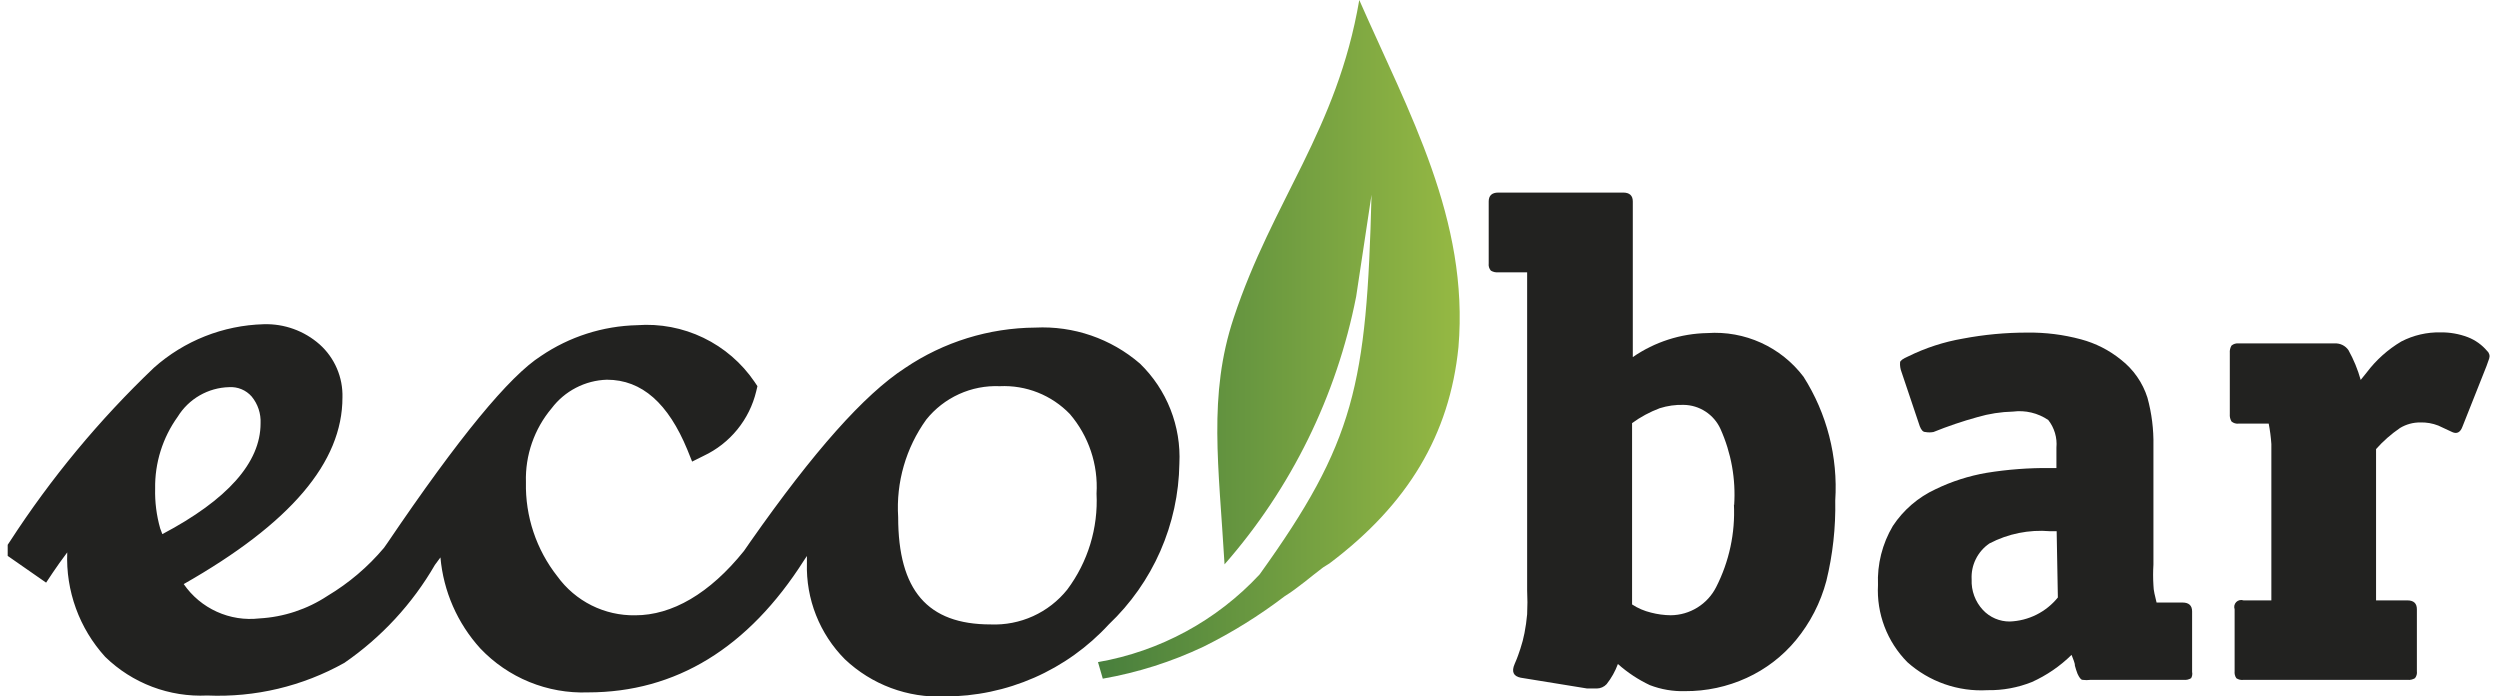 <svg width="158" height="44" viewBox="0 0 158 44" fill="none" xmlns="http://www.w3.org/2000/svg">
<g clip-path="url(#clip0_686_4098)">
<path fill-rule="evenodd" clip-rule="evenodd" d="M85.906 0C84.494 8.257 80.442 12.628 77.968 20.095C76.344 24.982 77.027 29.43 77.391 35.667C81.606 30.858 84.476 25.02 85.709 18.744L86.68 12.309C86.376 24.315 85.618 27.942 79.607 36.305C76.898 39.217 73.311 41.163 69.393 41.845L69.696 42.892C71.897 42.508 74.036 41.829 76.056 40.873C77.864 39.977 79.581 38.91 81.186 37.686C82.02 37.17 82.885 36.411 83.614 35.865L84.024 35.607C88.987 31.873 91.613 27.471 92.174 21.947C92.857 13.887 89.032 7.118 85.906 0Z" fill="url(#paint0_linear_686_4098)"/>
<path d="M72.048 22.981C70.217 21.399 67.847 20.584 65.431 20.704C62.498 20.725 59.636 21.612 57.205 23.254C54.609 24.939 51.422 28.536 47.43 34.227L47.02 34.819C44.85 37.521 42.467 38.887 40.145 38.887C39.188 38.903 38.241 38.688 37.385 38.26C36.529 37.831 35.789 37.203 35.227 36.428C33.894 34.736 33.191 32.632 33.239 30.478C33.187 28.773 33.765 27.109 34.863 25.804C35.273 25.261 35.8 24.817 36.404 24.505C37.008 24.192 37.674 24.019 38.354 23.998C40.585 23.998 42.239 25.515 43.438 28.414L43.742 29.173L44.471 28.809C45.295 28.422 46.023 27.853 46.598 27.146C47.173 26.44 47.582 25.613 47.794 24.726L47.87 24.407L47.688 24.134C46.874 22.938 45.76 21.978 44.457 21.349C43.154 20.72 41.709 20.445 40.266 20.552C38.098 20.603 35.99 21.278 34.195 22.495C32.192 23.77 29.005 27.64 24.482 34.318L24.269 34.622C23.257 35.825 22.051 36.85 20.702 37.657C19.417 38.506 17.93 38.998 16.392 39.084C15.473 39.19 14.543 39.044 13.701 38.661C12.858 38.279 12.136 37.675 11.611 36.914C18.365 33.074 21.643 29.219 21.643 25.121C21.661 24.491 21.541 23.864 21.292 23.285C21.043 22.705 20.671 22.187 20.201 21.767C19.228 20.907 17.963 20.451 16.665 20.491C14.102 20.561 11.645 21.534 9.729 23.239C6.274 26.533 3.218 30.221 0.622 34.227L0.167 34.91L2.914 36.823L3.339 36.185C3.582 35.821 3.886 35.396 4.25 34.91C4.149 37.341 5.011 39.713 6.648 41.513C7.498 42.34 8.509 42.985 9.619 43.405C10.729 43.825 11.913 44.013 13.098 43.956C16.123 44.087 19.124 43.372 21.765 41.892C24.108 40.278 26.063 38.163 27.487 35.7L27.836 35.229C28.024 37.37 28.91 39.391 30.355 40.981C31.227 41.9 32.284 42.623 33.456 43.102C34.629 43.581 35.889 43.805 37.155 43.759C42.71 43.759 47.294 40.951 50.815 35.411L50.997 35.138C50.997 35.29 50.997 35.441 50.997 35.593C50.964 36.715 51.16 37.832 51.572 38.875C51.984 39.919 52.604 40.868 53.395 41.664C54.234 42.458 55.224 43.076 56.306 43.48C57.388 43.884 58.54 44.067 59.694 44.017C61.645 44.018 63.575 43.613 65.362 42.83C67.149 42.046 68.754 40.9 70.075 39.464C71.459 38.151 72.567 36.576 73.333 34.83C74.099 33.083 74.509 31.201 74.537 29.295C74.595 28.126 74.402 26.958 73.973 25.869C73.544 24.781 72.888 23.796 72.048 22.981ZM62.608 39.464C58.616 39.464 56.764 37.308 56.764 32.679C56.626 30.482 57.253 28.304 58.54 26.517C59.094 25.826 59.804 25.274 60.611 24.908C61.417 24.541 62.299 24.37 63.185 24.407C64.006 24.368 64.827 24.505 65.591 24.808C66.355 25.112 67.046 25.576 67.617 26.168C68.808 27.561 69.412 29.362 69.301 31.192C69.411 33.37 68.756 35.517 67.45 37.263C66.872 37.984 66.132 38.559 65.291 38.941C64.45 39.323 63.531 39.502 62.608 39.464ZM14.479 24.468C14.747 24.451 15.014 24.495 15.262 24.598C15.509 24.7 15.73 24.858 15.906 25.06C16.299 25.537 16.499 26.143 16.468 26.76C16.468 29.234 14.373 31.586 10.26 33.757L10.123 33.392C9.892 32.579 9.784 31.734 9.805 30.888C9.778 29.256 10.279 27.66 11.232 26.335C11.575 25.778 12.052 25.316 12.619 24.99C13.186 24.664 13.825 24.484 14.479 24.468Z" fill="#222220"/>
<path d="M115.988 31.629C116.021 33.341 115.832 35.05 115.426 36.713C115.061 38.087 114.404 39.366 113.498 40.462C112.654 41.481 111.591 42.295 110.387 42.845C109.168 43.403 107.842 43.688 106.501 43.68C105.74 43.703 104.982 43.574 104.27 43.3C103.537 42.954 102.857 42.504 102.252 41.965C102.082 42.424 101.842 42.855 101.538 43.239C101.458 43.325 101.362 43.393 101.255 43.44C101.148 43.487 101.033 43.512 100.916 43.513H100.658H100.309L96.105 42.83C95.65 42.739 95.513 42.45 95.725 41.965C95.938 41.479 95.983 41.297 96.09 40.993C96.197 40.67 96.283 40.341 96.348 40.007C96.425 39.615 96.48 39.22 96.515 38.823C96.54 38.317 96.54 37.811 96.515 37.305V17.21H94.693C94.529 17.227 94.364 17.189 94.223 17.104C94.169 17.042 94.129 16.969 94.105 16.891C94.082 16.812 94.075 16.73 94.086 16.648V12.732C94.086 12.368 94.284 12.171 94.693 12.171H102.586C102.98 12.171 103.193 12.353 103.193 12.732V22.568C104.582 21.608 106.224 21.08 107.913 21.05C109.075 20.97 110.238 21.181 111.298 21.663C112.358 22.145 113.281 22.884 113.984 23.812C115.463 26.14 116.164 28.877 115.988 31.629ZM109.598 31.932C109.71 30.277 109.413 28.619 108.733 27.106C108.529 26.659 108.202 26.279 107.791 26.011C107.38 25.742 106.901 25.595 106.41 25.588C105.896 25.573 105.383 25.644 104.893 25.8C104.271 26.034 103.684 26.35 103.147 26.741V38.201C103.514 38.441 103.92 38.615 104.346 38.717C104.753 38.823 105.171 38.879 105.591 38.884C106.186 38.879 106.768 38.711 107.274 38.397C107.78 38.084 108.19 37.638 108.459 37.108C109.285 35.491 109.673 33.685 109.583 31.872L109.598 31.932Z" fill="#222220"/>
<path d="M138.48 42.861C138.34 42.947 138.174 42.985 138.01 42.967H132.121C131.955 42.989 131.786 42.989 131.62 42.967C131.514 42.967 131.408 42.815 131.301 42.587C131.236 42.419 131.18 42.246 131.134 42.071C131.134 41.874 131.013 41.646 130.922 41.388C130.195 42.103 129.347 42.684 128.418 43.103C127.525 43.46 126.571 43.636 125.61 43.619C124.689 43.672 123.768 43.542 122.898 43.237C122.028 42.933 121.227 42.459 120.54 41.844C119.91 41.205 119.419 40.442 119.1 39.603C118.782 38.764 118.641 37.868 118.689 36.972C118.633 35.662 118.96 34.364 119.63 33.238C120.297 32.228 121.233 31.424 122.331 30.916C123.35 30.423 124.434 30.076 125.549 29.884C126.884 29.667 128.234 29.566 129.586 29.58H129.966V28.29C130.023 27.664 129.839 27.039 129.45 26.544C128.796 26.101 128.002 25.912 127.218 26.013C126.458 26.031 125.702 26.148 124.972 26.362C124.029 26.622 123.102 26.937 122.195 27.303C122.024 27.335 121.849 27.335 121.679 27.303C121.527 27.303 121.421 27.167 121.33 26.939L120.176 23.509C120.1 23.316 120.069 23.109 120.085 22.902C120.085 22.796 120.282 22.659 120.601 22.523C121.695 21.984 122.86 21.605 124.062 21.399C125.402 21.145 126.764 21.018 128.129 21.02C129.272 21.005 130.411 21.148 131.514 21.445C132.44 21.692 133.304 22.131 134.048 22.735C134.834 23.347 135.416 24.183 135.718 25.133C135.989 26.122 136.117 27.144 136.097 28.169V35.681C136.07 36.116 136.07 36.552 136.097 36.987C136.097 37.321 136.204 37.685 136.295 38.08H137.934C138.329 38.08 138.541 38.262 138.541 38.641V42.466C138.57 42.6 138.548 42.741 138.48 42.861ZM129.981 33.572H129.556C128.233 33.461 126.907 33.73 125.731 34.346C125.364 34.596 125.067 34.938 124.87 35.337C124.673 35.735 124.583 36.178 124.608 36.623C124.593 36.975 124.648 37.327 124.771 37.658C124.893 37.989 125.08 38.292 125.321 38.55C125.538 38.783 125.802 38.968 126.094 39.093C126.387 39.219 126.703 39.282 127.021 39.279C127.606 39.257 128.18 39.111 128.703 38.849C129.227 38.587 129.689 38.216 130.057 37.761L129.981 33.572Z" fill="#222220"/>
<path d="M157.194 22.19C157.259 22.248 157.304 22.323 157.326 22.407C157.348 22.49 157.344 22.578 157.316 22.66L157.149 23.131L155.631 26.956C155.495 27.335 155.267 27.441 154.978 27.305L154.098 26.895C153.736 26.754 153.349 26.687 152.96 26.698C152.511 26.695 152.07 26.815 151.685 27.047C151.126 27.428 150.616 27.877 150.167 28.382V37.944H152.14C152.545 37.944 152.747 38.131 152.747 38.506V42.422C152.758 42.499 152.753 42.578 152.732 42.654C152.711 42.73 152.675 42.8 152.626 42.862C152.485 42.947 152.32 42.985 152.155 42.968H141.789C141.629 42.99 141.467 42.952 141.334 42.862C141.248 42.732 141.211 42.576 141.228 42.422V38.506C141.2 38.427 141.195 38.343 141.213 38.262C141.232 38.181 141.273 38.107 141.331 38.048C141.39 37.989 141.464 37.948 141.545 37.93C141.626 37.911 141.711 37.916 141.789 37.944H143.55V29.187C143.55 28.873 143.55 28.499 143.55 28.064C143.521 27.63 143.465 27.2 143.383 26.773H141.486C141.404 26.783 141.322 26.776 141.244 26.753C141.165 26.729 141.093 26.69 141.03 26.637C140.947 26.495 140.909 26.33 140.924 26.166V22.311C140.909 22.147 140.947 21.983 141.03 21.841C141.093 21.788 141.165 21.748 141.244 21.725C141.322 21.701 141.404 21.694 141.486 21.704H147.557C147.725 21.695 147.893 21.729 148.045 21.804C148.196 21.878 148.326 21.99 148.422 22.129C148.753 22.724 149.013 23.355 149.196 24.011L149.575 23.541C150.169 22.752 150.912 22.087 151.761 21.583C152.529 21.185 153.385 20.987 154.25 21.006C154.836 20.999 155.417 21.102 155.965 21.309C156.443 21.494 156.865 21.797 157.194 22.19Z" fill="#222220"/>
</g>
<defs>
<linearGradient id="paint0_linear_686_4098" x1="93.844" y1="21.446" x2="69.423" y2="21.446" gradientUnits="userSpaceOnUse">
<stop stop-color="#9BBD44"/>
<stop offset="1" stop-color="#487F3D"/>
</linearGradient>
<clipPath id="clip0_686_4098">
<rect width="157.028" height="44" fill="white" transform="translate(0.486)"/>
</clipPath>
</defs>
</svg>
